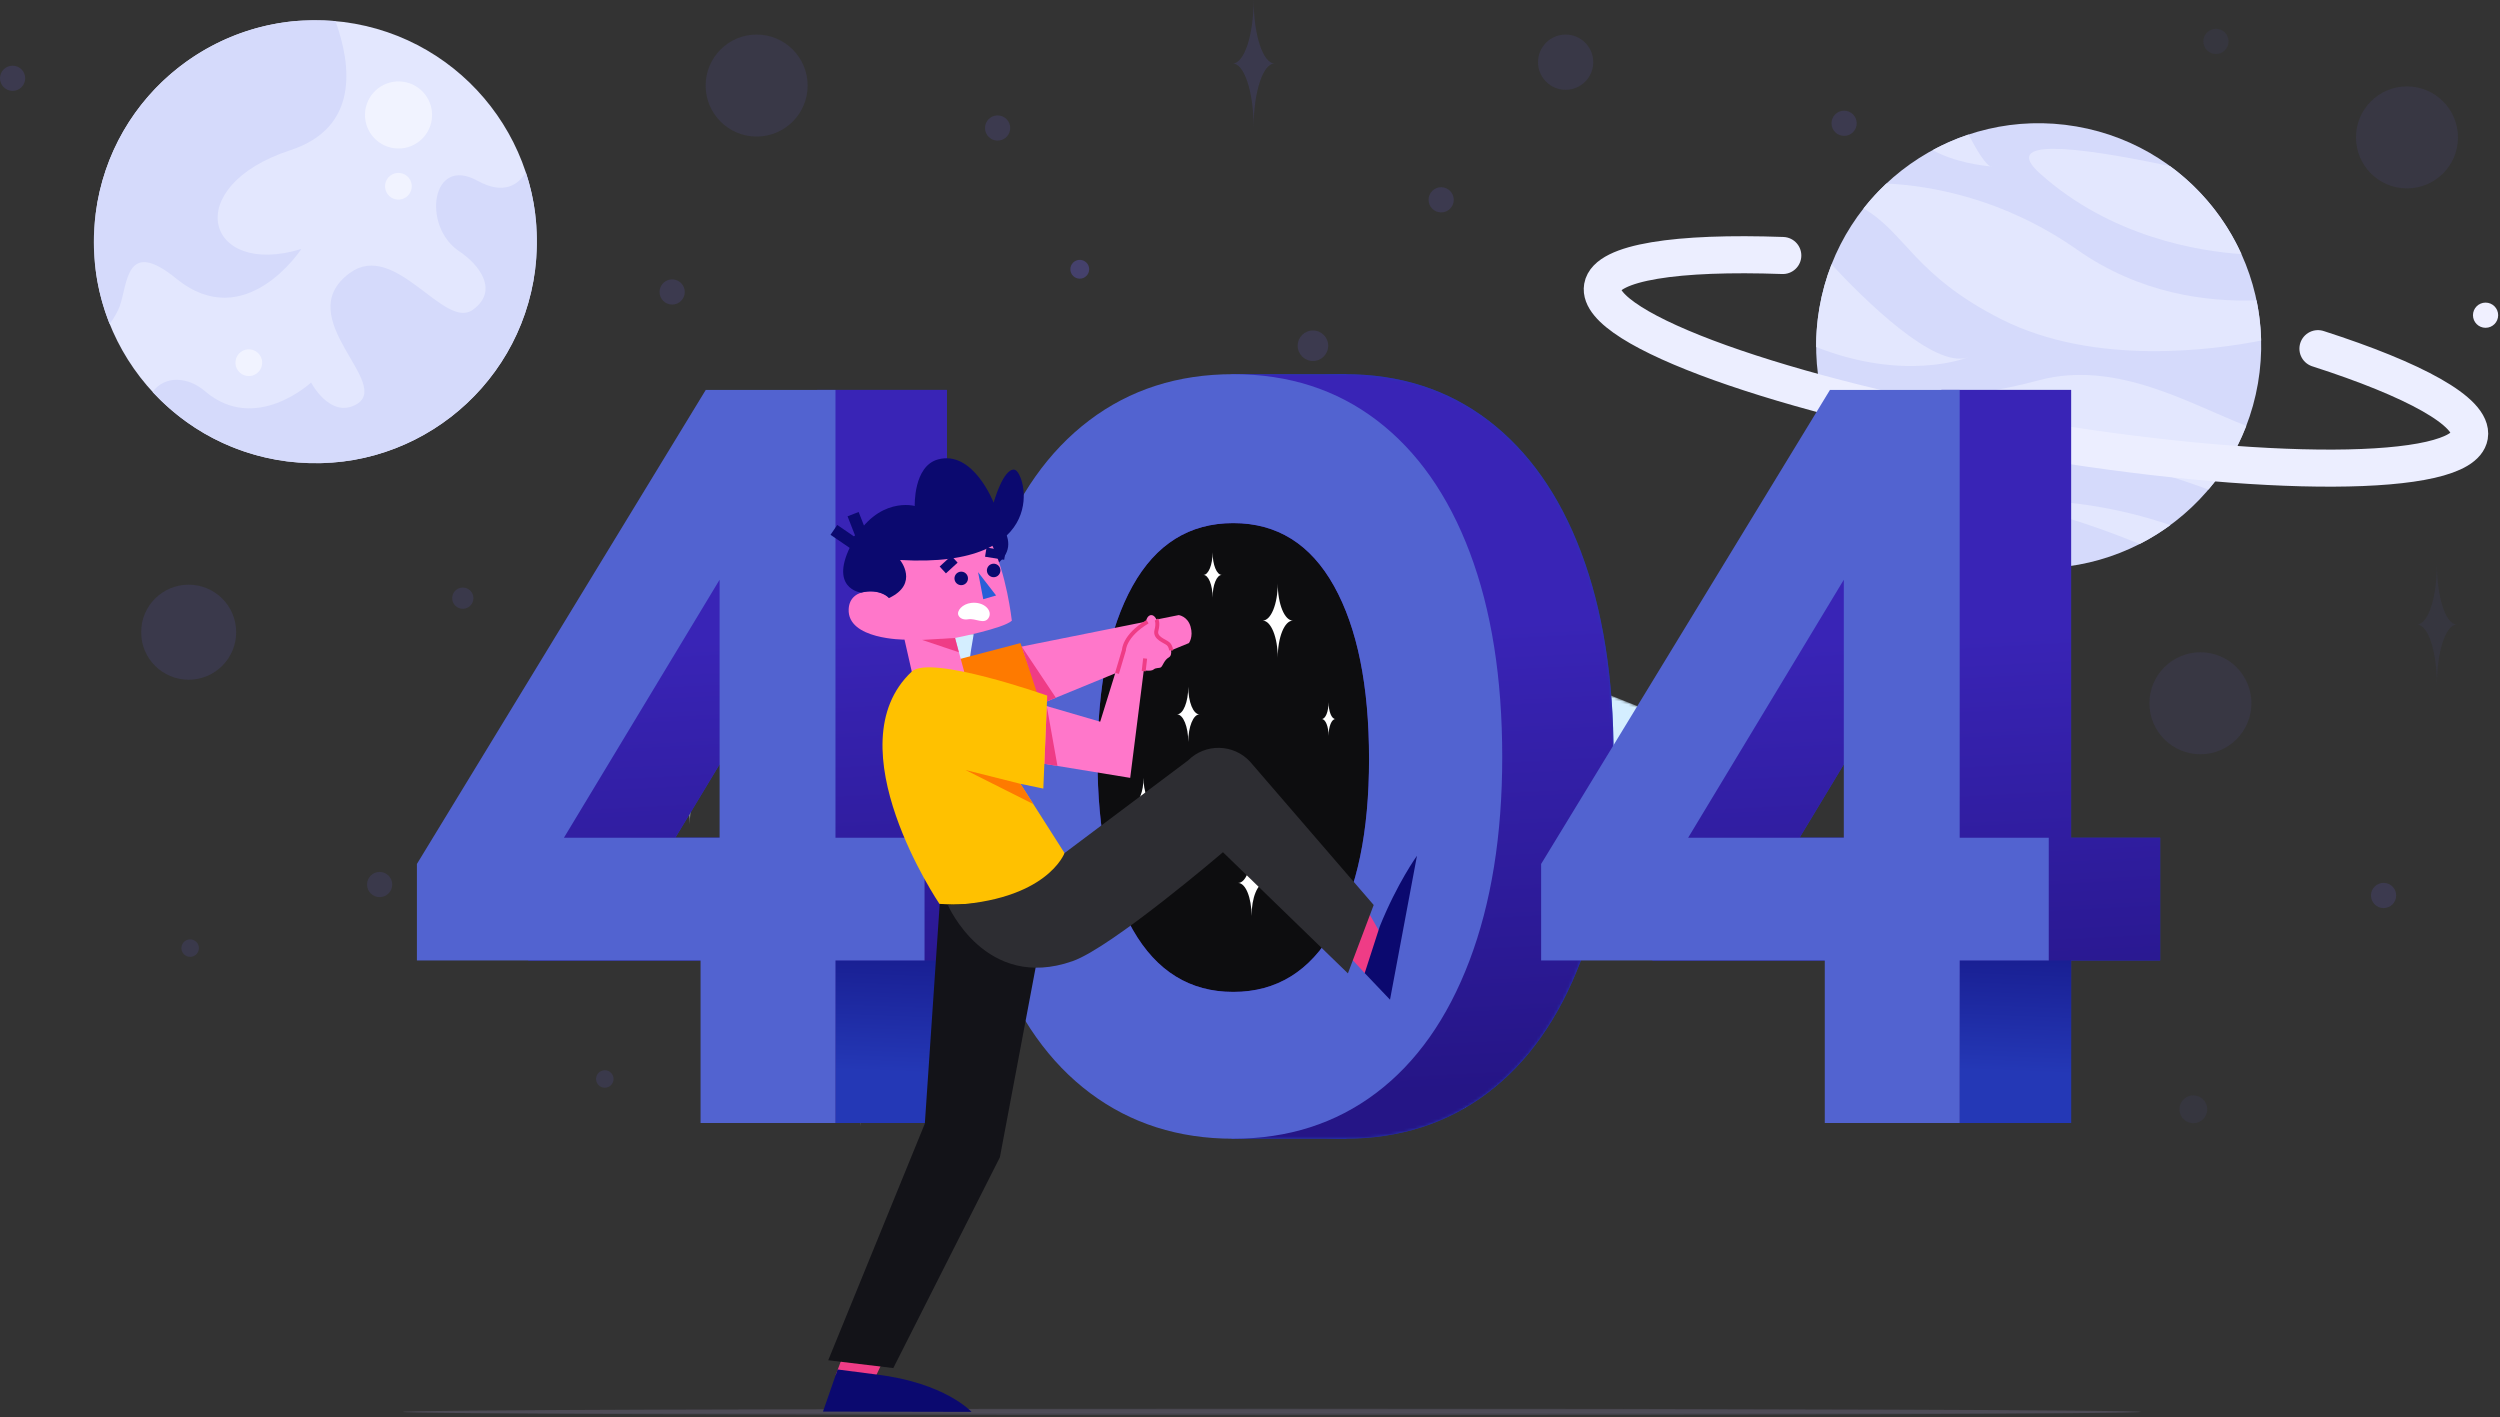<svg width="868" height="492" viewBox="0 0 868 492" fill="none" xmlns="http://www.w3.org/2000/svg">
<rect x="0" y="0" width="868" height="492" fill="#333333" stroke="none"/>
<path fill-rule="evenodd" clip-rule="evenodd" d="M280.411 29.706C280.411 39.484 272.484 47.412 262.706 47.412C252.927 47.412 245 39.484 245 29.706C245 19.927 252.927 12 262.706 12C272.484 12 280.411 19.927 280.411 29.706Z" fill="#7266FD" fill-opacity="0.1"/>
<path fill-rule="evenodd" clip-rule="evenodd" d="M781.693 244.171C781.693 253.95 773.766 261.877 763.987 261.877C754.209 261.877 746.282 253.95 746.282 244.171C746.282 234.392 754.209 226.466 763.987 226.466C773.766 226.466 781.693 234.392 781.693 244.171Z" fill="#7266FD" fill-opacity="0.08"/>
<path fill-rule="evenodd" clip-rule="evenodd" d="M853.411 47.706C853.411 57.484 845.484 65.412 835.705 65.412C825.927 65.412 818 57.484 818 47.706C818 37.927 825.927 30 835.705 30C845.484 30 853.411 37.927 853.411 47.706Z" fill="#7266FD" fill-opacity="0.08"/>
<mask id="mask0" mask-type="alpha" maskUnits="userSpaceOnUse" x="48" y="201" width="36" height="37">
<path fill-rule="evenodd" clip-rule="evenodd" d="M48.317 201.761H83.728V237.173H48.317V201.761Z" fill="white"/>
</mask>
<g mask="url(#mask0)">
<path fill-rule="evenodd" clip-rule="evenodd" d="M82 219.5C82 228.613 74.612 236 65.5 236C56.388 236 49 228.613 49 219.5C49 210.387 56.388 203 65.5 203C74.612 203 82 210.387 82 219.5Z" fill="#7266FD" fill-opacity="0.12"/>
</g>
<path fill-rule="evenodd" clip-rule="evenodd" d="M429.626 348.746C429.626 349.594 429.568 350.427 429.452 351.241C428.343 359.127 422.031 365.347 414.096 366.321C413.384 366.407 412.658 366.451 411.921 366.451C402.141 366.451 394.217 358.527 394.217 348.746C394.217 344.61 395.631 340.807 398.005 337.794C401.24 333.696 406.239 331.061 411.863 331.041H411.921C421.702 331.041 429.626 338.966 429.626 348.746Z" fill="#C3E4FF"/>
<path fill-rule="evenodd" clip-rule="evenodd" d="M429.452 351.241C428.342 359.127 422.031 365.347 414.096 366.321C413.82 365.299 413.675 364.223 413.675 363.114C413.675 356.293 419.207 350.757 426.032 350.757C427.219 350.757 428.367 350.926 429.452 351.241Z" fill="#D6EEFF"/>
<path fill-rule="evenodd" clip-rule="evenodd" d="M411.921 332.01C411.921 333.439 411.553 334.786 410.909 335.953C410.105 337.401 408.874 338.583 407.382 339.32C406.292 339.862 405.062 340.167 403.764 340.167C401.516 340.167 399.482 339.257 398.004 337.794C401.24 333.696 406.239 331.06 411.863 331.041C411.902 331.356 411.921 331.681 411.921 332.01Z" fill="#D6EEFF"/>
<path fill-rule="evenodd" clip-rule="evenodd" d="M413.676 339.082C413.676 340.822 412.265 342.233 410.524 342.233C408.783 342.233 407.372 340.822 407.372 339.082C407.372 337.341 408.783 335.93 410.524 335.93C412.265 335.93 413.676 337.341 413.676 339.082Z" fill="#D6EEFF"/>
<mask id="mask1" mask-type="alpha" maskUnits="userSpaceOnUse" x="237" y="184" width="239" height="119">
<path fill-rule="evenodd" clip-rule="evenodd" d="M237.85 211.084L464.961 302.121L475.783 275.124L248.672 184.087L237.85 211.084Z" fill="white"/>
</mask>
<g mask="url(#mask1)">
<path fill-rule="evenodd" clip-rule="evenodd" d="M237.85 211.084L464.961 302.121L475.783 275.124L248.672 184.087L237.85 211.084Z" fill="url(#paint0_linear)"/>
</g>
<mask id="mask2" mask-type="alpha" maskUnits="userSpaceOnUse" x="398" y="180" width="199" height="99">
<path fill-rule="evenodd" clip-rule="evenodd" d="M398.741 202.735L587.832 278.532L596.678 256.464L407.587 180.667L398.741 202.735Z" fill="white"/>
</mask>
<g mask="url(#mask2)">
<path fill-rule="evenodd" clip-rule="evenodd" d="M398.741 202.735L587.832 278.532L596.678 256.464L407.587 180.667L398.741 202.735Z" fill="url(#paint1_linear)"/>
</g>
<path fill-rule="evenodd" clip-rule="evenodd" d="M603.289 271.921C600.846 278.014 593.926 280.974 587.832 278.532C581.738 276.089 578.778 269.169 581.221 263.075C583.664 256.981 590.584 254.021 596.678 256.464C602.772 258.906 605.732 265.827 603.289 271.921Z" fill="#D6EEFF"/>
<path fill-rule="evenodd" clip-rule="evenodd" d="M483.871 294.033C480.882 301.488 472.416 305.109 464.961 302.121C457.506 299.133 453.886 290.667 456.874 283.212C459.862 275.757 468.328 272.136 475.783 275.124C483.237 278.112 486.859 286.578 483.871 294.033Z" fill="#D6EEFF"/>
<path fill-rule="evenodd" clip-rule="evenodd" d="M478.144 291.738C476.424 296.031 471.549 298.116 467.256 296.395C462.963 294.675 460.879 289.8 462.599 285.507C464.32 281.214 469.194 279.129 473.488 280.85C477.78 282.571 479.865 287.445 478.144 291.738Z" fill="#AAD5FF"/>
<path fill-rule="evenodd" clip-rule="evenodd" d="M598.189 269.876C596.875 273.153 593.154 274.745 589.877 273.431C586.6 272.118 585.008 268.396 586.322 265.119C587.635 261.842 591.357 260.25 594.634 261.564C597.911 262.878 599.502 266.599 598.189 269.876Z" fill="#AAD5FF"/>
<path fill-rule="evenodd" clip-rule="evenodd" d="M245.59 267.695C242.241 267.695 239.525 275.935 239.525 286.097C239.525 275.935 236.809 267.695 233.459 267.695C236.809 267.695 239.525 259.455 239.525 249.293C239.525 259.455 242.241 267.695 245.59 267.695Z" fill="#D6EEFF"/>
<path fill-rule="evenodd" clip-rule="evenodd" d="M136.183 307.11C136.183 309.526 134.225 311.485 131.809 311.485C129.393 311.485 127.434 309.526 127.434 307.11C127.434 304.695 129.393 302.736 131.809 302.736C134.225 302.736 136.183 304.695 136.183 307.11Z" fill="#7266FD" fill-opacity="0.12"/>
<path fill-rule="evenodd" clip-rule="evenodd" d="M333.912 296.998C333.912 299.414 331.953 301.373 329.537 301.373C327.121 301.373 325.163 299.414 325.163 296.998C325.163 294.583 327.121 292.624 329.537 292.624C331.953 292.624 333.912 294.583 333.912 296.998Z" fill="#C3E4FF"/>
<path fill-rule="evenodd" clip-rule="evenodd" d="M294.568 153.981C294.568 158.068 291.255 161.381 287.168 161.381C283.081 161.381 279.768 158.068 279.768 153.981C279.768 149.894 283.081 146.582 287.168 146.582C291.255 146.582 294.568 149.894 294.568 153.981Z" fill="#AAD5FF"/>
<path fill-rule="evenodd" clip-rule="evenodd" d="M350.744 44.445C350.744 46.861 348.785 48.819 346.37 48.819C343.954 48.819 341.995 46.861 341.995 44.445C341.995 42.03 343.954 40.071 346.37 40.071C348.785 40.071 350.744 42.03 350.744 44.445Z" fill="#7266FD" fill-opacity="0.14"/>
<path fill-rule="evenodd" clip-rule="evenodd" d="M237.749 101.374C237.749 103.79 235.79 105.748 233.375 105.748C230.958 105.748 229 103.79 229 101.374C229 98.959 230.958 97 233.375 97C235.79 97 237.749 98.959 237.749 101.374Z" fill="#7266FD" fill-opacity="0.14"/>
<path fill-rule="evenodd" clip-rule="evenodd" d="M8.749 27.178C8.749 29.594 6.79 31.553 4.375 31.553C1.958 31.553 0 29.594 0 27.178C0 24.763 1.958 22.804 4.375 22.804C6.79 22.804 8.749 24.763 8.749 27.178Z" fill="#7266FD" fill-opacity="0.14"/>
<path fill-rule="evenodd" clip-rule="evenodd" d="M773.749 14.374C773.749 16.79 771.79 18.748 769.375 18.748C766.958 18.748 765 16.79 765 14.374C765 11.959 766.958 10 769.375 10C771.79 10 773.749 11.959 773.749 14.374Z" fill="#7266FD" fill-opacity="0.06"/>
<path fill-rule="evenodd" clip-rule="evenodd" d="M867.363 109.438C867.363 111.854 865.405 113.812 862.989 113.812C860.573 113.812 858.615 111.854 858.615 109.438C858.615 107.023 860.573 105.064 862.989 105.064C865.405 105.064 867.363 107.023 867.363 109.438Z" fill="#F0F0FF"/>
<path fill-rule="evenodd" clip-rule="evenodd" d="M630.565 169.446C630.565 171.862 628.606 173.82 626.191 173.82C623.774 173.82 621.816 171.862 621.816 169.446C621.816 167.03 623.774 165.072 626.191 165.072C628.606 165.072 630.565 167.03 630.565 169.446Z" fill="#D6EEFF"/>
<path fill-rule="evenodd" clip-rule="evenodd" d="M644.649 42.804C644.649 45.22 642.69 47.178 640.275 47.178C637.858 47.178 635.9 45.22 635.9 42.804C635.9 40.388 637.858 38.43 640.275 38.43C642.69 38.43 644.649 40.388 644.649 42.804Z" fill="#7266FD" fill-opacity="0.14"/>
<path fill-rule="evenodd" clip-rule="evenodd" d="M504.749 69.374C504.749 71.79 502.79 73.749 500.375 73.749C497.958 73.749 496 71.79 496 69.374C496 66.959 497.958 65 500.375 65C502.79 65 504.749 66.959 504.749 69.374Z" fill="#7266FD" fill-opacity="0.14"/>
<path fill-rule="evenodd" clip-rule="evenodd" d="M831.958 310.908C831.958 313.323 830 315.282 827.584 315.282C825.168 315.282 823.209 313.323 823.209 310.908C823.209 308.492 825.168 306.533 827.584 306.533C830 306.533 831.958 308.492 831.958 310.908Z" fill="#7266FD" fill-opacity="0.14"/>
<path fill-rule="evenodd" clip-rule="evenodd" d="M442.525 22.034C438.515 22.034 435.263 31.9 435.263 44.067C435.263 31.9 432.012 22.034 428 22.034C432.012 22.034 435.263 12.168 435.263 0C435.263 12.168 438.515 22.034 442.525 22.034Z" fill="#7266FD" fill-opacity="0.13"/>
<path fill-rule="evenodd" clip-rule="evenodd" d="M653.437 315.282C648.584 315.282 644.649 327.219 644.649 341.942C644.649 327.219 640.716 315.282 635.862 315.282C640.716 315.282 644.649 303.344 644.649 288.622C644.649 303.344 648.584 315.282 653.437 315.282Z" fill="#E8F6FF"/>
<path fill-rule="evenodd" clip-rule="evenodd" d="M306.753 366.452C302.293 366.452 298.675 377.427 298.675 390.963C298.675 377.427 295.058 366.452 290.596 366.452C295.058 366.452 298.675 355.477 298.675 341.941C298.675 355.477 302.293 366.452 306.753 366.452Z" fill="#D6EEFF"/>
<path fill-rule="evenodd" clip-rule="evenodd" d="M852.99 216.826C849.186 216.826 846.101 226.184 846.101 237.726C846.101 226.184 843.017 216.826 839.212 216.826C843.017 216.826 846.101 207.468 846.101 195.926C846.101 207.468 849.186 216.826 852.99 216.826Z" fill="#7266FD" fill-opacity="0.06"/>
<path fill-rule="evenodd" clip-rule="evenodd" d="M510.379 381.401C510.379 383.468 508.704 385.143 506.637 385.143C504.571 385.143 502.895 383.468 502.895 381.401C502.895 379.334 504.571 377.658 506.637 377.658C508.704 377.658 510.379 379.334 510.379 381.401Z" fill="#D6EEFF"/>
<path fill-rule="evenodd" clip-rule="evenodd" d="M461.154 120.039C461.154 122.965 458.781 125.338 455.854 125.338C452.927 125.338 450.554 122.965 450.554 120.039C450.554 117.112 452.927 114.739 455.854 114.739C458.781 114.739 461.154 117.112 461.154 120.039Z" fill="#7266FD" fill-opacity="0.14"/>
<path fill-rule="evenodd" clip-rule="evenodd" d="M378.163 93.489C378.163 95.294 376.699 96.757 374.895 96.757C373.09 96.757 371.627 95.294 371.627 93.489C371.627 91.684 373.09 90.221 374.895 90.221C376.699 90.221 378.163 91.684 378.163 93.489Z" fill="#7266FD" fill-opacity="0.28"/>
<path fill-rule="evenodd" clip-rule="evenodd" d="M553.176 21.588C553.176 26.884 548.884 31.177 543.588 31.177C538.292 31.177 534 26.884 534 21.588C534 16.293 538.292 12 543.588 12C548.884 12 553.176 16.293 553.176 21.588Z" fill="#7266FD" fill-opacity="0.1"/>
<path fill-rule="evenodd" clip-rule="evenodd" d="M766.351 385.143C766.351 387.81 764.189 389.972 761.522 389.972C758.855 389.972 756.693 387.81 756.693 385.143C756.693 382.476 758.855 380.314 761.522 380.314C764.189 380.314 766.351 382.476 766.351 385.143Z" fill="#7266FD" fill-opacity="0.06"/>
<path fill-rule="evenodd" clip-rule="evenodd" d="M213.027 374.622C213.027 376.299 211.667 377.659 209.99 377.659C208.314 377.659 206.954 376.299 206.954 374.622C206.954 372.945 208.314 371.585 209.99 371.585C211.667 371.585 213.027 372.945 213.027 374.622Z" fill="#7266FD" fill-opacity="0.12"/>
<path fill-rule="evenodd" clip-rule="evenodd" d="M539.45 184.485C539.45 186.162 538.091 187.521 536.414 187.521C534.738 187.521 533.378 186.162 533.378 184.485C533.378 182.808 534.738 181.448 536.414 181.448C538.091 181.448 539.45 182.808 539.45 184.485Z" fill="#AAD5FF"/>
<path fill-rule="evenodd" clip-rule="evenodd" d="M406.65 216.826C406.65 218.503 405.291 219.862 403.614 219.862C401.937 219.862 400.577 218.503 400.577 216.826C400.577 215.149 401.937 213.79 403.614 213.79C405.291 213.79 406.65 215.149 406.65 216.826Z" fill="#D6EEFF"/>
<path fill-rule="evenodd" clip-rule="evenodd" d="M305.448 164.611C305.448 166.288 304.089 167.648 302.412 167.648C300.735 167.648 299.375 166.288 299.375 164.611C299.375 162.934 300.735 161.575 302.412 161.575C304.089 161.575 305.448 162.934 305.448 164.611Z" fill="#D6EEFF"/>
<path fill-rule="evenodd" clip-rule="evenodd" d="M69.059 329.183C69.059 330.86 67.699 332.219 66.023 332.219C64.346 332.219 62.986 330.86 62.986 329.183C62.986 327.506 64.346 326.146 66.023 326.146C67.699 326.146 69.059 327.506 69.059 329.183Z" fill="#7266FD" fill-opacity="0.12"/>
<path fill-rule="evenodd" clip-rule="evenodd" d="M274.138 216.826C274.138 218.503 272.778 219.862 271.101 219.862C269.424 219.862 268.065 218.503 268.065 216.826C268.065 215.149 269.424 213.79 271.101 213.79C272.778 213.79 274.138 215.149 274.138 216.826Z" fill="#D6EEFF"/>
<path fill-rule="evenodd" clip-rule="evenodd" d="M164.373 207.686C164.373 209.722 162.722 211.373 160.686 211.373C158.65 211.373 157 209.722 157 207.686C157 205.65 158.65 204 160.686 204C162.722 204 164.373 205.65 164.373 207.686Z" fill="#7266FD" fill-opacity="0.12"/>
<mask id="mask3" mask-type="alpha" maskUnits="userSpaceOnUse" x="32" y="7" width="155" height="154">
<path fill-rule="evenodd" clip-rule="evenodd" d="M32.589 7H186.422V160.835H32.589V7Z" fill="white"/>
</mask>
<g mask="url(#mask3)">
<path fill-rule="evenodd" clip-rule="evenodd" d="M99.72 160.201C141.85 165.606 180.384 135.833 185.789 93.703C191.193 51.572 161.421 13.038 119.291 7.633C77.161 2.229 38.627 32.001 33.222 74.132C27.818 116.262 57.59 154.797 99.72 160.201Z" fill="#E3E7FE"/>
</g>
<path fill-rule="evenodd" clip-rule="evenodd" d="M136.888 51.467C143.267 52.285 149.103 47.776 149.921 41.397C150.74 35.017 146.231 29.181 139.851 28.363C133.472 27.544 127.636 32.053 126.818 38.433C125.999 44.813 130.508 50.648 136.888 51.467Z" fill="#F1F3FF"/>
<path fill-rule="evenodd" clip-rule="evenodd" d="M137.736 69.274C140.279 69.6 142.606 67.803 142.933 65.259C143.259 62.716 141.461 60.39 138.918 60.064C136.374 59.738 134.048 61.534 133.722 64.078C133.396 66.622 135.193 68.948 137.736 69.274Z" fill="#F1F3FF"/>
<path fill-rule="evenodd" clip-rule="evenodd" d="M85.8 130.534C88.343 130.86 90.669 129.062 90.996 126.519C91.322 123.976 89.524 121.65 86.981 121.323C84.438 120.997 82.112 122.794 81.785 125.337C81.459 127.881 83.257 130.208 85.8 130.534Z" fill="#F1F3FF"/>
<path fill-rule="evenodd" clip-rule="evenodd" d="M61.215 96.737C85.235 116.279 104.624 86.448 104.624 86.448C71.41 96.614 62.22 64.78 100.81 52.148C124.744 44.313 122.009 22.65 116.478 7.328C75.459 3.565 38.506 32.938 33.222 74.134C31.493 87.611 33.362 100.719 38.088 112.495C39.699 110.25 40.937 108.069 41.567 106.309C44.371 98.498 43.627 82.428 61.215 96.737Z" fill="#D5DAFB"/>
<path fill-rule="evenodd" clip-rule="evenodd" d="M99.72 160.204C141.852 165.608 180.385 135.833 185.789 93.705C187.3 81.924 186.06 70.424 182.571 59.853C180.064 63.98 175.098 67.895 165.72 62.727C149.718 53.915 146.45 78.586 159.421 87.236C166.74 92.116 173.201 101.055 164.156 107.567C154.22 114.722 137.189 83.223 121.429 94.799C100.265 110.345 137.378 133.701 123.215 140.674C114.362 145.033 108.015 132.806 108.015 132.806C108.015 132.806 88.668 150.821 71.145 135.797C65.316 130.798 57.239 130.218 52.99 136.085C64.819 148.913 81.059 157.81 99.72 160.204Z" fill="#D5DAFB"/>
<path fill-rule="evenodd" clip-rule="evenodd" d="M783.958 133.127C776.729 175.173 736.784 203.399 694.738 196.171C652.692 188.942 624.466 148.997 631.695 106.95C638.923 64.903 678.868 36.678 720.914 43.906C762.96 51.135 791.186 91.08 783.958 133.127Z" fill="#D5DAFB"/>
<path fill-rule="evenodd" clip-rule="evenodd" d="M785.065 118.241C768.485 121.525 727.306 127.178 695 110.912C664.677 95.638 661.654 80.844 647.021 72.372C649.447 69.277 652.102 66.385 654.955 63.721C670.301 64.462 695.678 68.802 721.284 86.764C743.024 102.018 766.387 104.905 783.467 104.275C784.416 108.824 784.959 113.493 785.065 118.241Z" fill="#E3E7FE"/>
<path fill-rule="evenodd" clip-rule="evenodd" d="M683.326 124.044C682.193 124.494 661.185 132.516 630.565 120.488C630.546 116.027 630.91 111.503 631.694 106.949C632.6 101.664 634.029 96.602 635.908 91.797C646.817 103.549 671.633 128.307 683.326 124.044Z" fill="#E3E7FE"/>
<path fill-rule="evenodd" clip-rule="evenodd" d="M779.911 147.843C776.758 156.049 772.277 163.499 766.769 169.985C747.476 162.84 710.85 151.718 683.375 158.011C667.951 161.542 653.734 161.774 642.181 160.757C638.354 154.595 635.385 147.891 633.409 140.829C649.97 140.606 681.529 139.162 707.827 132.051C734.809 124.756 760.86 140.567 779.911 147.843Z" fill="#E3E7FE"/>
<path fill-rule="evenodd" clip-rule="evenodd" d="M753.546 182.308C750.188 184.774 746.628 186.968 742.913 188.862C723.9 181.223 699.564 172.974 686.431 175.284C688.054 174.936 715.409 169.433 753.546 182.308Z" fill="#E3E7FE"/>
<path fill-rule="evenodd" clip-rule="evenodd" d="M778.231 88.227C763.432 87.219 732.91 82.356 708.283 60.233C694.724 48.055 719.211 50.443 753.443 57.68C764.221 65.576 772.752 76.141 778.231 88.227Z" fill="#E3E7FE"/>
<path fill-rule="evenodd" clip-rule="evenodd" d="M716.517 196.817C709.435 197.616 702.121 197.441 694.738 196.172C678.143 193.319 663.703 185.37 652.75 174.204C666.129 175.071 693.024 179.111 716.517 196.817Z" fill="#E8F6FF"/>
<path fill-rule="evenodd" clip-rule="evenodd" d="M691.154 57.782C688.699 57.559 678.7 56.43 671.027 52.119C674.995 49.963 679.16 48.152 683.476 46.713C686.267 52.056 689.324 57.123 691.154 57.782Z" fill="#E3E7FE"/>
<path fill-rule="evenodd" clip-rule="evenodd" d="M691.721 57.825C691.552 57.869 691.368 57.849 691.165 57.782C691.523 57.811 691.721 57.825 691.721 57.825Z" fill="#E8F6FF"/>
<path d="M804.791 121.056C838.203 131.803 858.835 143.018 857.399 151.368C854.882 166.01 785.455 166.295 702.33 152.004C619.205 137.714 553.86 114.259 556.377 99.617C557.851 91.04 582.287 87.389 618.986 88.709" stroke="#ECEEFF" stroke-width="12.872" stroke-linecap="round"/>
<mask id="mask4" mask-type="alpha" maskUnits="userSpaceOnUse" x="139" y="489" width="605" height="3">
<path fill-rule="evenodd" clip-rule="evenodd" d="M139.801 489.071H743.439V491.349H139.801V489.071Z" fill="white"/>
</mask>
<g mask="url(#mask4)">
<path opacity="0.3" fill-rule="evenodd" clip-rule="evenodd" d="M743.439 490.21C743.439 490.84 608.31 491.35 441.62 491.35C274.93 491.35 139.801 490.84 139.801 490.21C139.801 489.581 274.93 489.071 441.62 489.071C608.31 489.071 743.439 489.581 743.439 490.21Z" fill="#9088AF"/>
</g>
<path fill-rule="evenodd" clip-rule="evenodd" d="M288.52 290.86V201.285L234.475 290.86H288.52ZM281.915 333.463H183.431V299.963L283.717 135.378H328.755V290.86H359.681V333.463H328.755V389.902H281.915V333.463Z" fill="#2438B7"/>
<path fill-rule="evenodd" clip-rule="evenodd" d="M501.701 322.903C509.906 308.583 514.011 288.8 514.011 263.551C514.011 238.061 509.958 218.035 501.851 203.47C493.744 188.905 482.081 181.622 466.872 181.622C451.657 181.622 439.998 188.905 431.892 203.47C423.785 218.035 419.732 238.061 419.732 263.551C419.732 288.8 423.832 308.583 432.042 322.903C440.247 337.229 451.859 344.387 466.872 344.387C481.884 344.387 493.491 337.229 501.701 322.903ZM417.179 379.525C403.067 368.965 392.207 353.672 384.602 333.645C376.993 313.618 373.192 290.012 373.192 262.822C373.192 235.393 376.946 211.725 384.452 191.818C391.958 171.916 402.768 156.622 416.879 145.938C430.991 135.258 447.656 129.916 466.872 129.916C486.088 129.916 502.7 135.258 516.713 145.938C530.722 156.622 541.485 171.916 548.991 191.818C556.497 211.725 560.25 235.393 560.25 262.822C560.25 290.012 556.446 313.618 548.841 333.645C541.231 353.672 530.422 368.965 516.414 379.525C502.4 390.085 485.886 395.364 466.872 395.364C447.852 395.364 431.291 390.085 417.179 379.525Z" fill="#2438B7"/>
<path fill-rule="evenodd" clip-rule="evenodd" d="M678.847 290.86V201.285L624.801 290.86H678.847ZM672.242 333.463H573.758V299.963L674.043 135.378H719.081V290.86H750.007V333.463H719.081V389.902H672.242V333.463Z" fill="#2438B7"/>
<path fill-rule="evenodd" clip-rule="evenodd" d="M427.536 395.364H467.443V129.914H427.536V395.364Z" fill="#2438B7"/>
<path fill-rule="evenodd" clip-rule="evenodd" d="M288.52 290.86V201.285L234.475 290.86H288.52ZM281.915 333.463H183.431V299.963L283.717 135.378H328.755V290.86H359.681V333.463H328.755V389.902H281.915V333.463Z" fill="url(#paint2_linear)"/>
<path fill-rule="evenodd" clip-rule="evenodd" d="M678.847 290.86V201.285L624.801 290.86H678.847ZM672.242 333.463H573.758V299.963L674.043 135.378H719.081V290.86H750.007V333.463H719.081V389.902H672.242V333.463Z" fill="url(#paint3_linear)"/>
<path fill-rule="evenodd" clip-rule="evenodd" d="M680.404 389.902H719.081V333.463H680.404V389.902Z" fill="url(#paint4_linear)"/>
<path fill-rule="evenodd" clip-rule="evenodd" d="M290.073 389.902H328.75V333.463H290.073V389.902Z" fill="url(#paint5_linear)"/>
<mask id="mask5" mask-type="alpha" maskUnits="userSpaceOnUse" x="373" y="129" width="188" height="267">
<path fill-rule="evenodd" clip-rule="evenodd" d="M427.533 129.915V139.148C423.833 141.1 420.286 143.362 416.882 145.939C402.766 156.62 391.959 171.918 384.45 191.818C376.947 211.727 373.193 235.395 373.193 262.822C373.193 290.012 376.991 313.617 384.601 333.643C392.206 353.673 403.066 368.966 417.182 379.526C420.5 382.006 423.949 384.195 427.533 386.089V395.365H466.871C485.884 395.365 502.397 390.086 516.411 379.526C530.421 368.966 541.232 353.673 548.842 333.643C556.447 313.617 560.25 290.012 560.25 262.822C560.25 235.395 556.496 211.727 548.992 191.818C541.484 171.918 530.721 156.62 516.712 145.939C502.698 135.258 486.088 129.915 466.871 129.915H427.533Z" fill="white"/>
</mask>
<g mask="url(#mask5)">
<path fill-rule="evenodd" clip-rule="evenodd" d="M427.533 129.915V139.148C423.833 141.1 420.286 143.362 416.882 145.939C402.766 156.62 391.959 171.918 384.45 191.818C376.947 211.727 373.193 235.395 373.193 262.822C373.193 290.012 376.991 313.617 384.601 333.643C392.206 353.673 403.066 368.966 417.182 379.526C420.5 382.006 423.949 384.195 427.533 386.089V395.365H466.871C485.884 395.365 502.397 390.086 516.411 379.526C530.421 368.966 541.232 353.673 548.842 333.643C556.447 313.617 560.25 290.012 560.25 262.822C560.25 235.395 556.496 211.727 548.992 191.818C541.484 171.918 530.721 156.62 516.712 145.939C502.698 135.258 486.088 129.915 466.871 129.915H427.533Z" fill="url(#paint6_linear)"/>
</g>
<path fill-rule="evenodd" clip-rule="evenodd" d="M475.335 263.549C475.335 288.801 471.227 308.584 463.026 322.903C454.815 337.227 443.209 344.387 428.193 344.387C413.18 344.387 401.57 337.227 393.364 322.903C385.153 308.584 381.055 288.801 381.055 263.549C381.055 238.064 385.109 218.034 393.214 203.468C401.322 188.906 412.978 181.621 428.193 181.621C443.402 181.621 455.067 188.906 463.176 203.468C471.28 218.034 475.335 238.064 475.335 263.549Z" fill="#0D0D0F"/>
<path fill-rule="evenodd" clip-rule="evenodd" d="M424.207 199.611C422.443 199.611 421.014 203.121 421.014 207.45C421.014 203.121 419.585 199.611 417.822 199.611C419.585 199.611 421.014 196.101 421.014 191.771C421.014 196.101 422.443 199.611 424.207 199.611Z" fill="white"/>
<path fill-rule="evenodd" clip-rule="evenodd" d="M448.887 215.469C445.987 215.469 443.636 221.241 443.636 228.361C443.636 221.241 441.286 215.469 438.386 215.469C441.286 215.469 443.636 209.697 443.636 202.578C443.636 209.697 445.987 215.469 448.887 215.469Z" fill="white"/>
<path fill-rule="evenodd" clip-rule="evenodd" d="M416.471 248.028C414.312 248.028 412.563 252.324 412.563 257.622C412.563 252.324 410.813 248.028 408.656 248.028C410.813 248.028 412.563 243.733 412.563 238.435C412.563 243.733 414.312 248.028 416.471 248.028Z" fill="white"/>
<path fill-rule="evenodd" clip-rule="evenodd" d="M463.655 249.646C462.343 249.646 461.281 252.256 461.281 255.475C461.281 252.256 460.218 249.646 458.906 249.646C460.218 249.646 461.281 247.037 461.281 243.817C461.281 247.037 462.343 249.646 463.655 249.646Z" fill="white"/>
<path fill-rule="evenodd" clip-rule="evenodd" d="M439.203 306.564C436.631 306.564 434.547 311.681 434.547 317.993C434.547 311.681 432.463 306.564 429.892 306.564C432.463 306.564 434.547 301.447 434.547 295.134C434.547 301.447 436.631 306.564 439.203 306.564Z" fill="white"/>
<path fill-rule="evenodd" clip-rule="evenodd" d="M400.594 278.831C398.623 278.831 397.027 282.751 397.027 287.587C397.027 282.751 395.43 278.831 393.461 278.831C395.43 278.831 397.027 274.911 397.027 270.076C397.027 274.911 398.623 278.831 400.594 278.831Z" fill="white"/>
<path fill-rule="evenodd" clip-rule="evenodd" d="M249.843 290.86V201.285L195.797 290.86H249.843ZM243.237 333.463H144.754V299.963L245.039 135.378H290.077V290.86H321.003V333.463H290.077V389.902H243.237V333.463Z" fill="#5263D0"/>
<path fill-rule="evenodd" clip-rule="evenodd" d="M463.025 322.903C454.815 337.227 443.209 344.387 428.192 344.387C413.181 344.387 401.569 337.227 393.363 322.903C385.153 308.584 381.055 288.801 381.055 263.549C381.055 238.064 385.109 218.034 393.213 203.467C401.322 188.906 412.977 181.621 428.192 181.621C443.402 181.621 455.066 188.906 463.176 203.467C471.279 218.034 475.334 238.064 475.334 263.549C475.334 288.801 471.226 308.584 463.025 322.903ZM510.312 191.817C502.809 171.918 492.046 156.62 478.037 145.939C464.023 135.258 447.408 129.915 428.192 129.915C408.975 129.915 392.313 135.258 378.202 145.939C364.091 156.62 353.279 171.918 345.776 191.817C340.626 205.468 337.246 220.887 335.628 238.069C334.887 245.95 334.514 254.2 334.514 262.822C334.514 273.9 335.143 284.383 336.407 294.275C338.243 308.652 341.416 321.774 345.926 333.642C353.531 353.673 364.392 368.965 378.502 379.526C392.613 390.086 409.175 395.366 428.192 395.366C447.21 395.366 463.723 390.086 477.736 379.526C491.745 368.965 502.553 353.673 510.163 333.642C517.768 313.617 521.575 290.012 521.575 262.822C521.575 235.395 517.821 211.727 510.312 191.817Z" fill="#5263D0"/>
<path fill-rule="evenodd" clip-rule="evenodd" d="M640.17 290.86V201.285L586.124 290.86H640.17ZM633.564 333.463H535.081V299.963L635.366 135.378H680.404V290.86H711.33V333.463H680.404V389.902H633.564V333.463Z" fill="#5263D0"/>
<path fill-rule="evenodd" clip-rule="evenodd" d="M290.135 477.437L295.96 462.06L307.925 469.617L301.486 483.383L290.135 477.437Z" fill="#EF3C86"/>
<path fill-rule="evenodd" clip-rule="evenodd" d="M290.818 475.483L285.742 490.099L337.324 490.21C337.324 490.21 328.184 480.129 304.362 477.234L290.818 475.483Z" fill="#0B096F"/>
<path fill-rule="evenodd" clip-rule="evenodd" d="M326.523 310.078L321.103 390.122L287.56 472.281L310.156 474.995L347.164 401.808L362.86 318.466L326.523 310.078Z" fill="#131318"/>
<path fill-rule="evenodd" clip-rule="evenodd" d="M352.996 224.834L409.256 213.557C409.256 213.557 412.334 213.957 413.367 217.576C414.402 221.196 412.778 223.283 412.778 223.283L354.871 247.067L352.996 224.834Z" fill="#FF77CA"/>
<path fill-rule="evenodd" clip-rule="evenodd" d="M346.985 240.352L381.986 250.576L389.609 225.981L397.59 229.035L392.407 270.076L343.399 262.05L346.985 240.352Z" fill="#FF77CA"/>
<path fill-rule="evenodd" clip-rule="evenodd" d="M354.289 223.283L316.566 233.172L361.851 244.417L354.289 223.283Z" fill="#FE7A00"/>
<path d="M296.196 178.51L299.369 186.621L296.517 188.75L289.526 183.97" stroke="#0B096F" stroke-width="4.137"/>
<path fill-rule="evenodd" clip-rule="evenodd" d="M342.788 177.255C342.788 177.255 358.403 189.037 343.918 197.318L342.788 177.255Z" fill="#0B096F"/>
<path fill-rule="evenodd" clip-rule="evenodd" d="M308.664 207.645C306.595 204.6 295.062 203.257 294.658 211.483C294.137 222.09 314.049 222.08 314.049 222.08L317.309 236.448L335.028 234.146L331.597 221.503C331.597 221.503 348.375 218.236 351.31 215.506C351.31 215.506 349.482 198.761 343.862 188.085L327.007 179.637L305.684 187.261L308.664 207.645Z" fill="#FF77CA"/>
<path fill-rule="evenodd" clip-rule="evenodd" d="M298.978 205.766C298.978 205.766 287.222 204.39 296.009 188.246C304.797 172.101 317.597 175.676 317.597 175.676C317.597 175.676 317.101 161.842 325.675 159.51C337.892 156.187 344.991 174.519 344.991 174.519C344.991 174.519 348.304 162.564 352.207 163.063C356.109 163.561 365.626 197.589 312.487 194.424C312.487 194.424 319.259 202.661 308.664 207.645C308.664 207.645 305.615 204.174 298.978 205.766Z" fill="#0B096F"/>
<path fill-rule="evenodd" clip-rule="evenodd" d="M332.764 213.64C332.072 212.088 334.12 209.701 337.194 209.329C341.75 208.777 344.802 212.133 343.208 214.587C341.682 216.936 338.676 214.549 336.12 215.02C334.73 215.276 333.29 214.821 332.764 213.64Z" fill="white"/>
<path fill-rule="evenodd" clip-rule="evenodd" d="M331.597 221.503L320.151 222.176L332.914 226.466L331.597 221.503Z" fill="#EF3C86"/>
<path fill-rule="evenodd" clip-rule="evenodd" d="M339.586 198.653L345.845 206.749L341.386 208.044L339.586 198.653Z" fill="#285FD7"/>
<path fill-rule="evenodd" clip-rule="evenodd" d="M366.596 242.251L354.694 224.417L361.322 244.417L366.596 242.251Z" fill="#EF3C86"/>
<path fill-rule="evenodd" clip-rule="evenodd" d="M367.15 265.94L363.442 245.159L362.6 265.195L367.15 265.94Z" fill="#EF3C86"/>
<path fill-rule="evenodd" clip-rule="evenodd" d="M335.852 199.806C336.415 200.974 335.924 202.376 334.756 202.938C333.589 203.501 332.186 203.01 331.624 201.843C331.061 200.675 331.552 199.272 332.72 198.71C333.887 198.148 335.29 198.638 335.852 199.806Z" fill="#0B096F"/>
<path fill-rule="evenodd" clip-rule="evenodd" d="M347.111 197.041C347.674 198.209 347.183 199.612 346.015 200.174C344.848 200.736 343.445 200.246 342.883 199.078C342.32 197.91 342.811 196.508 343.979 195.945C345.146 195.383 346.549 195.874 347.111 197.041Z" fill="#0B096F"/>
<path fill-rule="evenodd" clip-rule="evenodd" d="M326.176 313.829C326.176 313.829 289.027 258.983 316.566 233.172C322.979 227.161 363.596 241.509 363.596 241.509L362.238 273.791L354.289 272.143L369.606 296.185L377.943 317.513C377.943 317.513 356.602 312.697 332.754 314.012C331.111 314.102 326.176 313.829 326.176 313.829Z" fill="#FFC100"/>
<path fill-rule="evenodd" clip-rule="evenodd" d="M473.822 337.86L464.787 328.072L475.334 317.146L482.613 329.841L473.822 337.86Z" fill="#EF3C86"/>
<path fill-rule="evenodd" clip-rule="evenodd" d="M476.945 314.212L434.032 264.462C428.284 258.23 418.507 258.027 412.505 264.016L369.606 296.185C369.606 296.185 363.523 312.898 329.128 314.287C329.128 314.287 342.173 344.358 372.425 333.701C386.053 328.9 424.615 295.889 424.615 295.889L467.995 337.959L476.945 314.212Z" fill="#2D2D32"/>
<path d="M331.391 194.168L327.336 197.884" stroke="#0B096F" stroke-width="3.218"/>
<path d="M342.265 191.704L348.906 192.771" stroke="#0B096F" stroke-width="3.218"/>
<path fill-rule="evenodd" clip-rule="evenodd" d="M473.822 337.86L482.613 347.09L491.973 297.122C491.973 297.122 485.144 306.564 479.045 321.682L473.822 337.86Z" fill="#0B096F"/>
<path fill-rule="evenodd" clip-rule="evenodd" d="M354.289 272.143L335.226 267.344L358.774 279.182L354.289 272.143Z" fill="#FE7A00"/>
<path fill-rule="evenodd" clip-rule="evenodd" d="M398.528 214.197C398.208 214.568 397.816 215.739 397.816 215.739C397.816 215.739 393.244 219.299 389.991 224.904C386.739 230.509 396.583 232.675 396.583 232.675C396.583 232.675 399.621 233.22 400.491 232.473C401.362 231.725 402.434 232.093 403.067 231.691C403.7 231.289 404.181 229.178 405.804 228.264C407.427 227.35 406.326 224.113 405.622 223.565C404.918 223.016 400.633 221.651 401.645 218.247C402.553 215.195 400.235 212.214 398.528 214.197Z" fill="#FF77CA"/>
<path d="M387.817 233.794L390.236 225.703C390.236 225.703 390.239 220.795 398.422 215.843" stroke="#EF3C86" stroke-width="1.379"/>
<path d="M401.511 215.109C401.511 215.109 402.225 216.197 401.511 218.904C400.797 221.611 404.63 222.61 405.622 223.565C406.614 224.519 406.592 225.824 406.592 225.824" stroke="#EF3C86" stroke-width="1.379"/>
<path d="M397.089 233.028L397.59 228.626" stroke="#EF3C86" stroke-width="1.379"/>
<defs>
<linearGradient id="paint0_linear" x1="151.505" y1="253.919" x2="254.266" y2="421.298" gradientUnits="userSpaceOnUse">
<stop stop-color="#D4EEFF"/>
<stop offset="1" stop-color="#D4EEFF"/>
</linearGradient>
<linearGradient id="paint1_linear" x1="326.513" y1="238.447" x2="411.466" y2="377.751" gradientUnits="userSpaceOnUse">
<stop stop-color="#D4EEFF"/>
<stop offset="1" stop-color="#D4EEFF"/>
</linearGradient>
<linearGradient id="paint2_linear" x1="327.81" y1="372.468" x2="319.601" y2="218.533" gradientUnits="userSpaceOnUse">
<stop stop-color="#251586"/>
<stop offset="1" stop-color="#3924B6"/>
</linearGradient>
<linearGradient id="paint3_linear" x1="718.137" y1="372.468" x2="709.928" y2="218.533" gradientUnits="userSpaceOnUse">
<stop stop-color="#251586"/>
<stop offset="1" stop-color="#3924B6"/>
</linearGradient>
<linearGradient id="paint4_linear" x1="682.253" y1="318.197" x2="680.16" y2="371.498" gradientUnits="userSpaceOnUse">
<stop stop-color="#151686"/>
<stop offset="1" stop-color="#2438B6"/>
</linearGradient>
<linearGradient id="paint5_linear" x1="291.922" y1="318.197" x2="289.829" y2="371.498" gradientUnits="userSpaceOnUse">
<stop stop-color="#151686"/>
<stop offset="1" stop-color="#2438B6"/>
</linearGradient>
<linearGradient id="paint6_linear" x1="526.425" y1="377.183" x2="518.011" y2="216.624" gradientUnits="userSpaceOnUse">
<stop stop-color="#251586"/>
<stop offset="1" stop-color="#3924B6"/>
</linearGradient>
</defs>
</svg>
